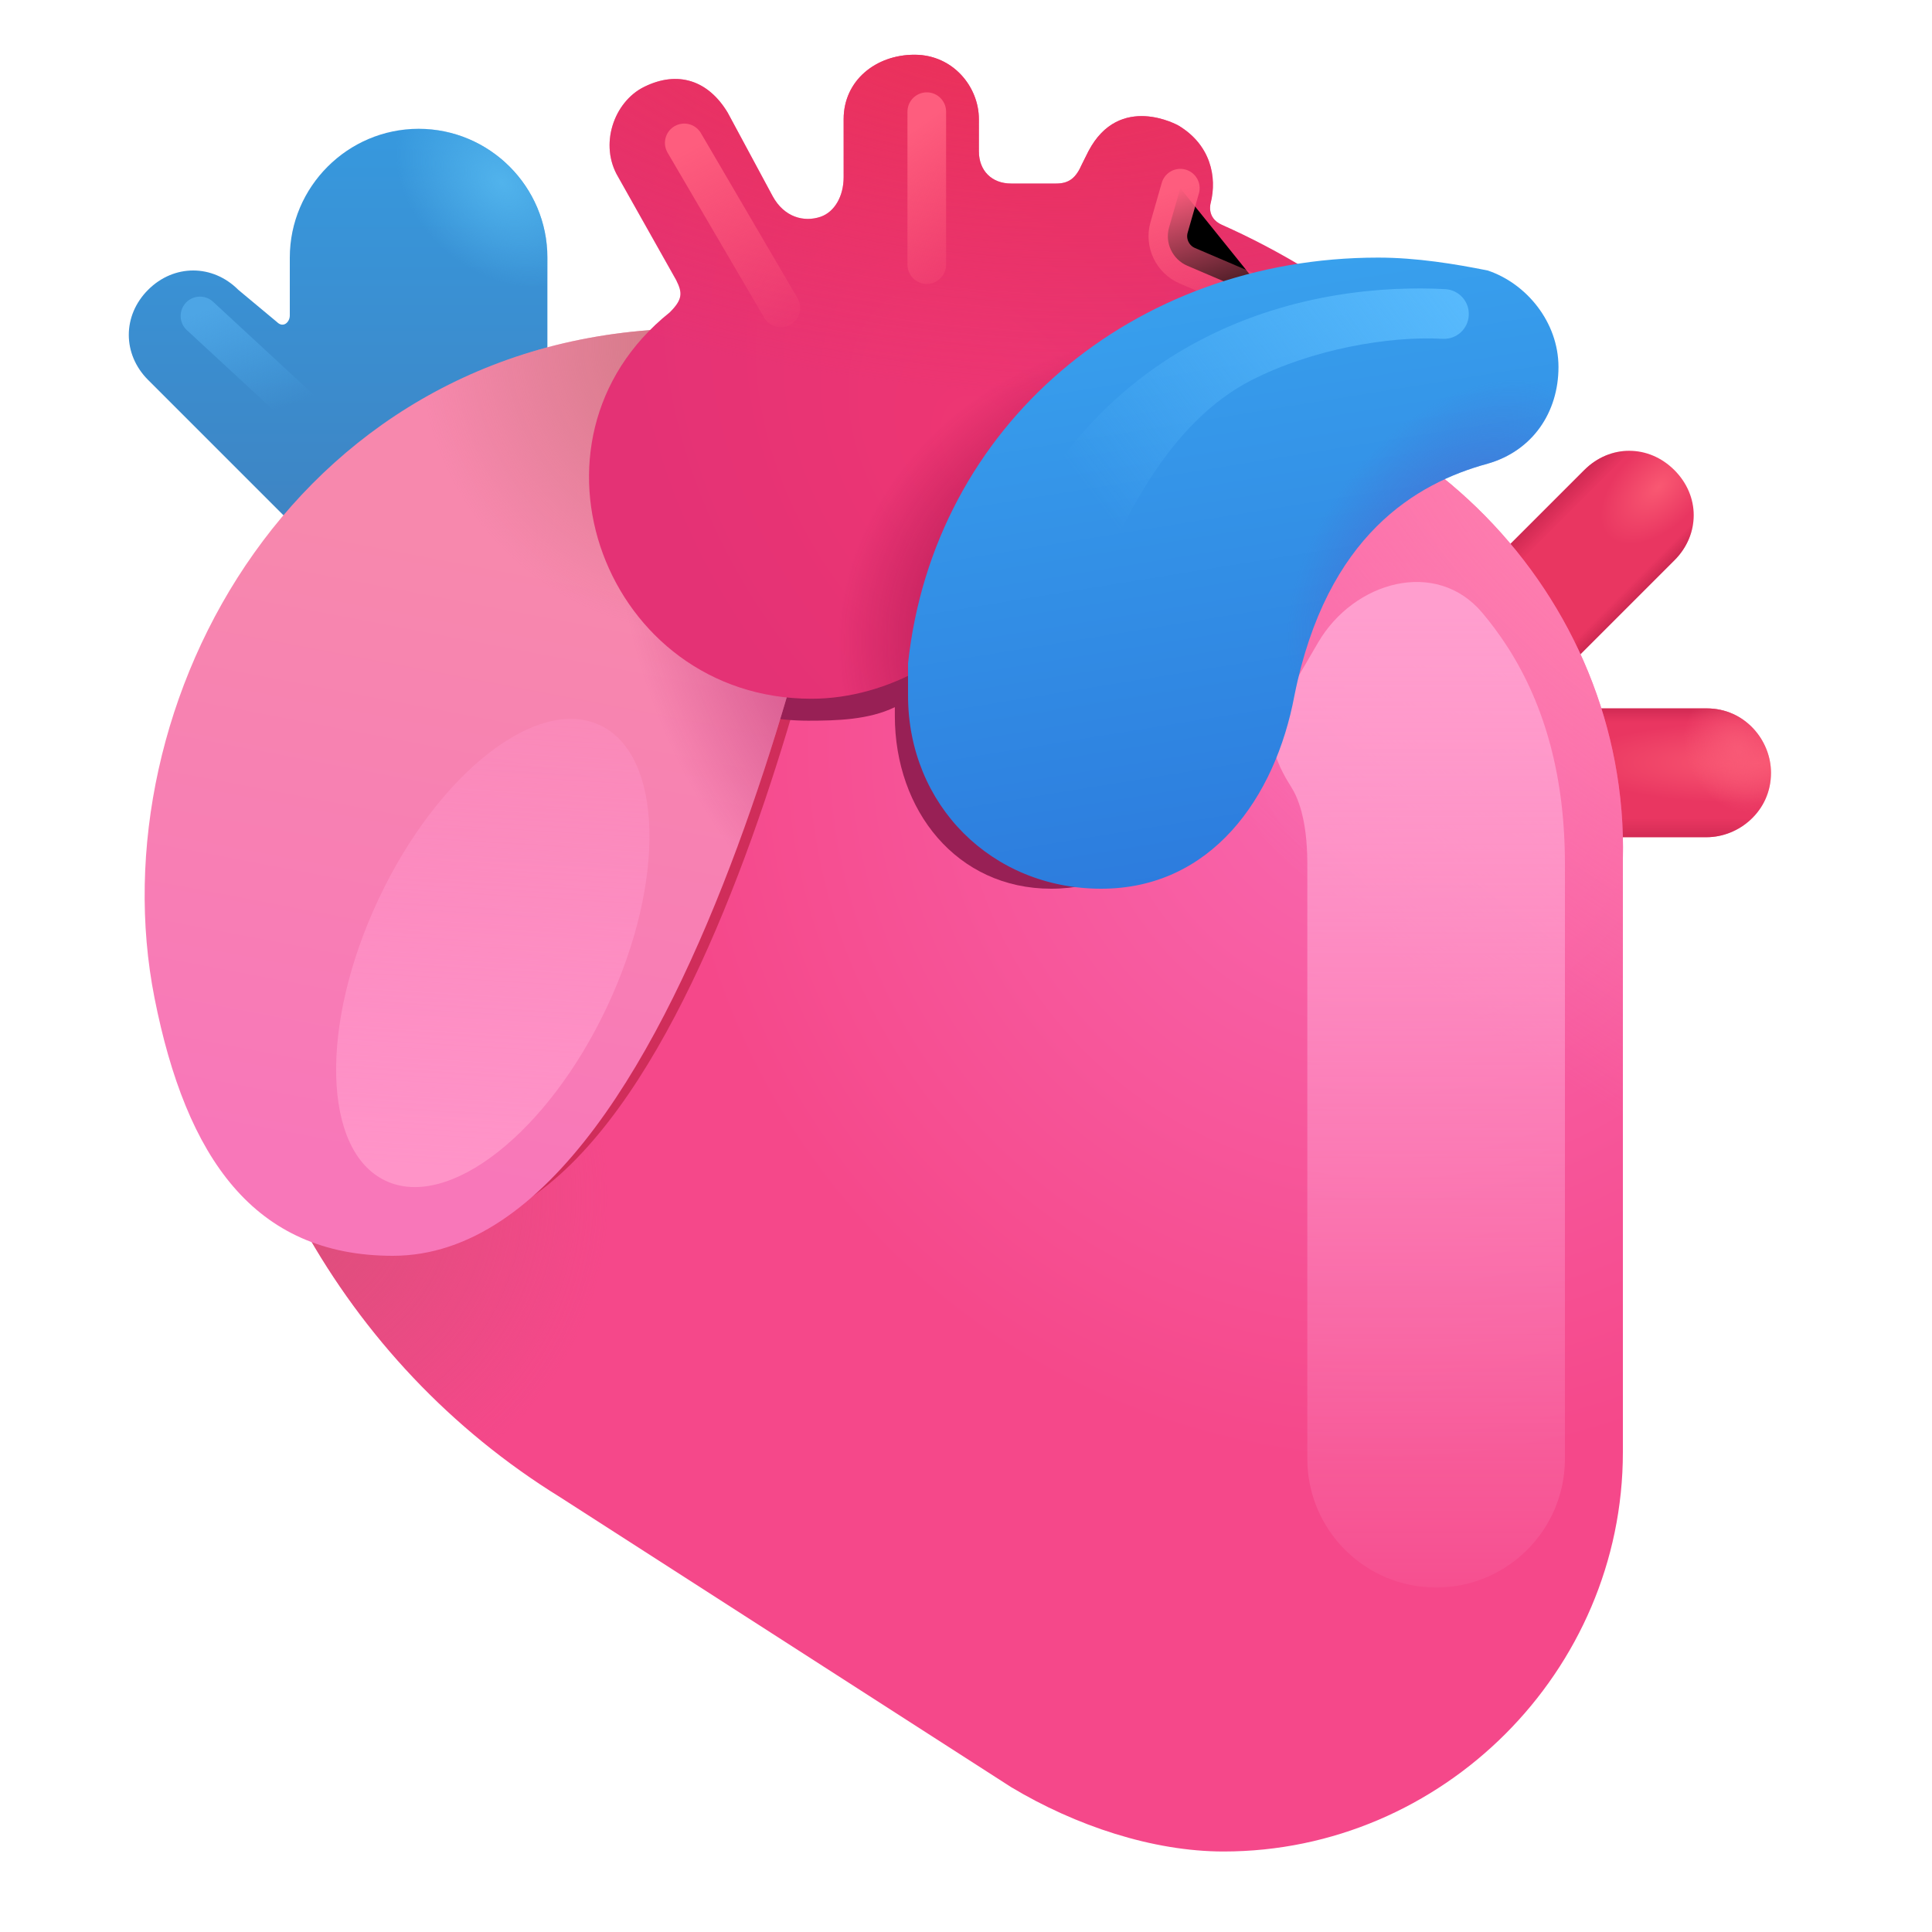 <svg viewBox="1 1 30 30" xmlns="http://www.w3.org/2000/svg">
<path d="M24.7 12L27 9.7C27.4 9.3 27.4 8.7 27 8.3C26.6 7.9 26 7.9 25.6 8.3L23.3 10.6L24.7 12Z" fill="url(#paint0_radial_20020_5040)"/>
<path d="M24.7 12L27 9.7C27.4 9.3 27.4 8.7 27 8.3C26.6 7.9 26 7.9 25.6 8.3L23.3 10.6L24.7 12Z" fill="url(#paint1_linear_20020_5040)"/>
<path d="M24.7 12L27 9.7C27.4 9.3 27.4 8.7 27 8.3C26.6 7.9 26 7.9 25.6 8.3L23.3 10.6L24.7 12Z" fill="url(#paint2_linear_20020_5040)"/>
<path d="M24.2 14H27.5C28 14 28.5 13.6 28.5 13C28.5 12.5 28.1 12 27.5 12H24.2V14Z" fill="url(#paint3_radial_20020_5040)"/>
<path d="M24.2 14H27.5C28 14 28.5 13.6 28.5 13C28.5 12.5 28.1 12 27.5 12H24.2V14Z" fill="url(#paint4_linear_20020_5040)"/>
<path d="M24.2 14H27.5C28 14 28.5 13.6 28.5 13C28.5 12.5 28.1 12 27.5 12H24.2V14Z" fill="url(#paint5_linear_20020_5040)"/>
<path d="M24.2 14H27.5C28 14 28.5 13.6 28.5 13C28.5 12.5 28.1 12 27.5 12H24.2V14Z" fill="url(#paint6_radial_20020_5040)"/>
<g filter="url(#filter0_i_20020_5040)">
<path d="M18.7 7C17.6 7 16.6 7.2 15.7 7.6C15.4 7.7 15 7.7 14.7 7.6C13.8 7.2 12.8 7 11.7 7C7.6 7 4.2 10.4 4.2 14.5C4.2 14.6 4.2 14.6 4.2 14.7C4.3 18.7 6.3 22.4 9.7 24.5L16.7 29C17.7 29.6 18.9 30 20 30C23.4 30 26.2 27.2 26.2 23.8V14.6C26.3 10.5 22.9 7 18.7 7Z" fill="url(#paint7_radial_20020_5040)"/>
<path d="M18.7 7C17.6 7 16.6 7.2 15.7 7.6C15.4 7.7 15 7.7 14.7 7.6C13.8 7.2 12.8 7 11.7 7C7.6 7 4.2 10.4 4.2 14.5C4.2 14.6 4.2 14.6 4.2 14.7C4.3 18.7 6.3 22.4 9.7 24.5L16.7 29C17.7 29.6 18.9 30 20 30C23.4 30 26.2 27.2 26.2 23.8V14.6C26.3 10.5 22.9 7 18.7 7Z" fill="url(#paint8_radial_20020_5040)"/>
<path d="M18.7 7C17.6 7 16.6 7.2 15.7 7.6C15.4 7.7 15 7.7 14.7 7.6C13.8 7.2 12.8 7 11.7 7C7.6 7 4.2 10.4 4.2 14.5C4.2 14.6 4.2 14.6 4.2 14.7C4.3 18.7 6.3 22.4 9.7 24.5L16.7 29C17.7 29.6 18.9 30 20 30C23.4 30 26.2 27.2 26.2 23.8V14.6C26.3 10.5 22.9 7 18.7 7Z" fill="url(#paint9_radial_20020_5040)"/>
</g>
<g filter="url(#filter1_f_20020_5040)">
<path fill-rule="evenodd" clip-rule="evenodd" d="M21.043 13.209V13.209C20.812 12.847 20.635 12.405 20.851 12.034L21.467 10.978C22.024 10.024 23.301 9.669 24.014 10.512C24.152 10.676 24.286 10.855 24.412 11.051C24.997 11.965 25.3 13.081 25.3 14.415L25.3 23.651C25.3 24.756 24.405 25.651 23.3 25.651V25.651C22.195 25.651 21.3 24.756 21.3 23.651L21.3 14.415C21.3 13.703 21.145 13.368 21.043 13.209Z" fill="url(#paint10_linear_20020_5040)"/>
</g>
<g filter="url(#filter2_f_20020_5040)">
<path d="M12.471 8.932C8.085 8.932 5.831 9.917 5.831 14.43C5.831 14.526 5.831 14.526 5.831 14.622C5.831 15.198 4.226 15.793 4.226 16.273C4.32 16.945 5.066 20.114 7.679 20.114C12.159 20.114 14.305 7.919 14.305 7.919C14.772 7.438 14.585 6.67 13.932 6.478C13.372 6.382 13.125 8.932 12.471 8.932Z" fill="#D02D5A"/>
</g>
<g filter="url(#filter3_f_20020_5040)">
<path d="M21.146 9.819C16.435 7.46 12.639 8.126 10.46 9.239C10.368 10.798 11.677 12.191 13.549 12.191C13.994 12.191 14.49 12.177 14.895 11.981V12.116C14.895 13.584 15.855 14.8 17.323 14.8C18.791 14.8 19.655 13.591 19.914 12.209C20.149 11.032 20.616 10.291 21.146 9.819Z" fill="#982055"/>
</g>
<path d="M7.5 3C6.4 3 5.5 3.9 5.5 5V5.9C5.5 6 5.4 6.1 5.3 6L4.7 5.5C4.3 5.1 3.7 5.1 3.3 5.5C2.9 5.9 2.9 6.5 3.3 6.9L5.5 9.1V11H9.5V5C9.5 3.9 8.6 3 7.5 3Z" fill="url(#paint11_linear_20020_5040)"/>
<path d="M7.5 3C6.4 3 5.5 3.9 5.5 5V5.9C5.5 6 5.4 6.1 5.3 6L4.7 5.5C4.3 5.1 3.7 5.1 3.3 5.5C2.9 5.9 2.9 6.5 3.3 6.9L5.5 9.1V11H9.5V5C9.5 3.9 8.6 3 7.5 3Z" fill="url(#paint12_radial_20020_5040)"/>
<g filter="url(#filter4_i_20020_5040)">
<path d="M11.7 6C5.532 6 2.393 11.828 3.3 16.4C3.791 18.877 4.844 20.4 7 20.4C11.8 20.4 14.1 7.7 14.1 7.7C14.6 7.2 14.4 6.4 13.7 6.2C13.1 6.1 12.4 6 11.7 6Z" fill="url(#paint13_linear_20020_5040)"/>
<path d="M11.7 6C5.532 6 2.393 11.828 3.3 16.4C3.791 18.877 4.844 20.4 7 20.4C11.8 20.4 14.1 7.7 14.1 7.7C14.6 7.2 14.4 6.4 13.7 6.2C13.1 6.1 12.4 6 11.7 6Z" fill="url(#paint14_radial_20020_5040)"/>
<path d="M11.7 6C5.532 6 2.393 11.828 3.3 16.4C3.791 18.877 4.844 20.4 7 20.4C11.8 20.4 14.1 7.7 14.1 7.7C14.6 7.2 14.4 6.4 13.7 6.2C13.1 6.1 12.4 6 11.7 6Z" fill="url(#paint15_radial_20020_5040)"/>
</g>
<g filter="url(#filter5_i_20020_5040)">
<path d="M19.973 4.641C19.727 4.531 19.8 4.3 19.8 4.3C19.9 3.9 19.8 3.4 19.3 3.1C19.3 3.1 18.383 2.578 17.9 3.5L17.8 3.7C17.707 3.914 17.6 4 17.4 4C17.2 4 16.9 4 16.7 4C16.4 4 16.2 3.8 16.2 3.5V3C16.2 2.5 15.8 2 15.2 2C14.6 2 14.1 2.4 14.1 3V3.9C14.1 4.2 13.957 4.442 13.742 4.516C13.48 4.605 13.176 4.52 13 4.2L12.3 2.9C12 2.4 11.528 2.238 11 2.5C10.531 2.733 10.3 3.4 10.6 3.9L11.5 5.5C11.6 5.7 11.6 5.8 11.4 6C8.9 8 10.4 12 13.6 12C14.8 12 16 11.3 16.6 10.3C17.8 8.2 20 6.7 22.5 6.2C21.8 5.6 20.873 5.041 19.973 4.641Z" fill="url(#paint16_radial_20020_5040)"/>
<path d="M19.973 4.641C19.727 4.531 19.8 4.3 19.8 4.3C19.9 3.9 19.8 3.4 19.3 3.1C19.3 3.1 18.383 2.578 17.9 3.5L17.8 3.7C17.707 3.914 17.6 4 17.4 4C17.2 4 16.9 4 16.7 4C16.4 4 16.2 3.8 16.2 3.5V3C16.2 2.5 15.8 2 15.2 2C14.6 2 14.1 2.4 14.1 3V3.9C14.1 4.2 13.957 4.442 13.742 4.516C13.48 4.605 13.176 4.52 13 4.2L12.3 2.9C12 2.4 11.528 2.238 11 2.5C10.531 2.733 10.3 3.4 10.6 3.9L11.5 5.5C11.6 5.7 11.6 5.8 11.4 6C8.9 8 10.4 12 13.6 12C14.8 12 16 11.3 16.6 10.3C17.8 8.2 20 6.7 22.5 6.2C21.8 5.6 20.873 5.041 19.973 4.641Z" fill="url(#paint17_radial_20020_5040)"/>
<path d="M19.973 4.641C19.727 4.531 19.8 4.3 19.8 4.3C19.9 3.9 19.8 3.4 19.3 3.1C19.3 3.1 18.383 2.578 17.9 3.5L17.8 3.7C17.707 3.914 17.6 4 17.4 4C17.2 4 16.9 4 16.7 4C16.4 4 16.2 3.8 16.2 3.5V3C16.2 2.5 15.8 2 15.2 2C14.6 2 14.1 2.4 14.1 3V3.9C14.1 4.2 13.957 4.442 13.742 4.516C13.48 4.605 13.176 4.52 13 4.2L12.3 2.9C12 2.4 11.528 2.238 11 2.5C10.531 2.733 10.3 3.4 10.6 3.9L11.5 5.5C11.6 5.7 11.6 5.8 11.4 6C8.9 8 10.4 12 13.6 12C14.8 12 16 11.3 16.6 10.3C17.8 8.2 20 6.7 22.5 6.2C21.8 5.6 20.873 5.041 19.973 4.641Z" fill="url(#paint18_radial_20020_5040)"/>
</g>
<g filter="url(#filter6_f_20020_5040)">
<path d="M11.625 3.219L13.125 5.781" stroke="url(#paint19_linear_20020_5040)" stroke-width="0.6" stroke-linecap="round"/>
</g>
<g filter="url(#filter7_f_20020_5040)">
<path d="M15.391 2.734V5.109" stroke="url(#paint20_linear_20020_5040)" stroke-width="0.6" stroke-linecap="round"/>
</g>
<g filter="url(#filter8_f_20020_5040)">
<path d="M19.328 3.922L19.154 4.529C19.084 4.771 19.206 5.028 19.438 5.127L20.75 5.688" stroke="url(#paint21_linear_20020_5040)" stroke-width="0.6" stroke-linecap="round"/>
</g>
<path d="M22.4 5C18.6 5 15.5 7.6 15.1 11.3C15.1 11.4 15.1 11.6 15.1 11.8C15.1 13.5 16.4 14.8 18.1 14.8C19.8 14.8 20.8 13.4 21.1 11.8C21.6 9.3 23 8.5 24.1 8.2C24.8 8 25.2 7.4 25.2 6.7C25.2 6 24.7 5.4 24.1 5.2C23.6 5.1 23 5 22.4 5Z" fill="url(#paint22_linear_20020_5040)"/>
<path d="M22.4 5C18.6 5 15.5 7.6 15.1 11.3C15.1 11.4 15.1 11.6 15.1 11.8C15.1 13.5 16.4 14.8 18.1 14.8C19.8 14.8 20.8 13.4 21.1 11.8C21.6 9.3 23 8.5 24.1 8.2C24.8 8 25.2 7.4 25.2 6.7C25.2 6 24.7 5.4 24.1 5.2C23.6 5.1 23 5 22.4 5Z" fill="url(#paint23_radial_20020_5040)"/>
<g filter="url(#filter9_f_20020_5040)">
<path fill-rule="evenodd" clip-rule="evenodd" d="M19.695 6.252C21.087 5.539 22.521 5.44 23.443 5.49C23.656 5.502 23.819 5.684 23.807 5.897C23.796 6.11 23.614 6.273 23.401 6.261C22.564 6.215 21.371 6.423 20.43 6.905C19.21 7.529 18.308 9.048 17.646 11.201C17.646 11.635 17.019 12.005 16.585 11.748C16.15 11.49 16.169 10.857 16.232 10.653C16.954 8.301 18.289 6.971 19.695 6.252Z" fill="url(#paint24_linear_20020_5040)"/>
</g>
<g filter="url(#filter10_f_20020_5040)">
<ellipse cx="8.652" cy="15.798" rx="1.961" ry="3.909" transform="rotate(25.2 8.652 15.798)" fill="url(#paint25_linear_20020_5040)"/>
</g>
<g filter="url(#filter11_f_20020_5040)">
<path d="M4.105 5.906L5.789 7.463" stroke="url(#paint26_linear_20020_5040)" stroke-width="0.6" stroke-linecap="round"/>
</g>
<defs>
<filter id="filter0_i_20020_5040" x="4.2" y="6.75" width="22.002" height="23.25" filterUnits="userSpaceOnUse" color-interpolation-filters="sRGB">
<feFlood flood-opacity="0" result="BackgroundImageFix"/>
<feBlend mode="normal" in="SourceGraphic" in2="BackgroundImageFix" result="shape"/>
<feColorMatrix in="SourceAlpha" type="matrix" values="0 0 0 0 0 0 0 0 0 0 0 0 0 0 0 0 0 0 127 0" result="hardAlpha"/>
<feOffset dy="-0.25"/>
<feGaussianBlur stdDeviation="0.75"/>
<feComposite in2="hardAlpha" operator="arithmetic" k2="-1" k3="1"/>
<feColorMatrix type="matrix" values="0 0 0 0 0.788 0 0 0 0 0.224 0 0 0 0 0.62 0 0 0 1 0"/>
<feBlend mode="normal" in2="shape" result="effect1_innerShadow_20020_5040"/>
</filter>
<filter id="filter1_f_20020_5040" x="18.753" y="8.037" width="8.547" height="19.614" filterUnits="userSpaceOnUse" color-interpolation-filters="sRGB">
<feFlood flood-opacity="0" result="BackgroundImageFix"/>
<feBlend mode="normal" in="SourceGraphic" in2="BackgroundImageFix" result="shape"/>
<feGaussianBlur stdDeviation="1" result="effect1_foregroundBlur_20020_5040"/>
</filter>
<filter id="filter2_f_20020_5040" x="3.227" y="5.476" width="12.338" height="15.638" filterUnits="userSpaceOnUse" color-interpolation-filters="sRGB">
<feFlood flood-opacity="0" result="BackgroundImageFix"/>
<feBlend mode="normal" in="SourceGraphic" in2="BackgroundImageFix" result="shape"/>
<feGaussianBlur stdDeviation="0.5" result="effect1_foregroundBlur_20020_5040"/>
</filter>
<filter id="filter3_f_20020_5040" x="8.955" y="6.727" width="13.691" height="9.573" filterUnits="userSpaceOnUse" color-interpolation-filters="sRGB">
<feFlood flood-opacity="0" result="BackgroundImageFix"/>
<feBlend mode="normal" in="SourceGraphic" in2="BackgroundImageFix" result="shape"/>
<feGaussianBlur stdDeviation="0.75" result="effect1_foregroundBlur_20020_5040"/>
</filter>
<filter id="filter4_i_20020_5040" x="3.146" y="6" width="11.332" height="14.5" filterUnits="userSpaceOnUse" color-interpolation-filters="sRGB">
<feFlood flood-opacity="0" result="BackgroundImageFix"/>
<feBlend mode="normal" in="SourceGraphic" in2="BackgroundImageFix" result="shape"/>
<feColorMatrix in="SourceAlpha" type="matrix" values="0 0 0 0 0 0 0 0 0 0 0 0 0 0 0 0 0 0 127 0" result="hardAlpha"/>
<feOffset dx="0.1" dy="0.1"/>
<feGaussianBlur stdDeviation="0.125"/>
<feComposite in2="hardAlpha" operator="arithmetic" k2="-1" k3="1"/>
<feColorMatrix type="matrix" values="0 0 0 0 0.812 0 0 0 0 0.538 0 0 0 0 0.589 0 0 0 1 0"/>
<feBlend mode="normal" in2="shape" result="effect1_innerShadow_20020_5040"/>
</filter>
<filter id="filter5_i_20020_5040" x="10.146" y="1.85" width="12.354" height="10.15" filterUnits="userSpaceOnUse" color-interpolation-filters="sRGB">
<feFlood flood-opacity="0" result="BackgroundImageFix"/>
<feBlend mode="normal" in="SourceGraphic" in2="BackgroundImageFix" result="shape"/>
<feColorMatrix in="SourceAlpha" type="matrix" values="0 0 0 0 0 0 0 0 0 0 0 0 0 0 0 0 0 0 127 0" result="hardAlpha"/>
<feOffset dy="-0.15"/>
<feGaussianBlur stdDeviation="0.5"/>
<feComposite in2="hardAlpha" operator="arithmetic" k2="-1" k3="1"/>
<feColorMatrix type="matrix" values="0 0 0 0 0.675 0 0 0 0 0.071 0 0 0 0 0.333 0 0 0 0.5 0"/>
<feBlend mode="normal" in2="shape" result="effect1_innerShadow_20020_5040"/>
</filter>
<filter id="filter6_f_20020_5040" x="10.725" y="2.319" width="3.3" height="4.363" filterUnits="userSpaceOnUse" color-interpolation-filters="sRGB">
<feFlood flood-opacity="0" result="BackgroundImageFix"/>
<feBlend mode="normal" in="SourceGraphic" in2="BackgroundImageFix" result="shape"/>
<feGaussianBlur stdDeviation="0.3" result="effect1_foregroundBlur_20020_5040"/>
</filter>
<filter id="filter7_f_20020_5040" x="14.491" y="1.834" width="1.8" height="4.175" filterUnits="userSpaceOnUse" color-interpolation-filters="sRGB">
<feFlood flood-opacity="0" result="BackgroundImageFix"/>
<feBlend mode="normal" in="SourceGraphic" in2="BackgroundImageFix" result="shape"/>
<feGaussianBlur stdDeviation="0.3" result="effect1_foregroundBlur_20020_5040"/>
</filter>
<filter id="filter8_f_20020_5040" x="18.234" y="3.022" width="3.416" height="3.566" filterUnits="userSpaceOnUse" color-interpolation-filters="sRGB">
<feFlood flood-opacity="0" result="BackgroundImageFix"/>
<feBlend mode="normal" in="SourceGraphic" in2="BackgroundImageFix" result="shape"/>
<feGaussianBlur stdDeviation="0.3" result="effect1_foregroundBlur_20020_5040"/>
</filter>
<filter id="filter9_f_20020_5040" x="15.198" y="4.479" width="9.61" height="8.353" filterUnits="userSpaceOnUse" color-interpolation-filters="sRGB">
<feFlood flood-opacity="0" result="BackgroundImageFix"/>
<feBlend mode="normal" in="SourceGraphic" in2="BackgroundImageFix" result="shape"/>
<feGaussianBlur stdDeviation="0.5" result="effect1_foregroundBlur_20020_5040"/>
</filter>
<filter id="filter10_f_20020_5040" x="4.219" y="10.163" width="8.865" height="11.27" filterUnits="userSpaceOnUse" color-interpolation-filters="sRGB">
<feFlood flood-opacity="0" result="BackgroundImageFix"/>
<feBlend mode="normal" in="SourceGraphic" in2="BackgroundImageFix" result="shape"/>
<feGaussianBlur stdDeviation="1" result="effect1_foregroundBlur_20020_5040"/>
</filter>
<filter id="filter11_f_20020_5040" x="3.305" y="5.106" width="3.284" height="3.157" filterUnits="userSpaceOnUse" color-interpolation-filters="sRGB">
<feFlood flood-opacity="0" result="BackgroundImageFix"/>
<feBlend mode="normal" in="SourceGraphic" in2="BackgroundImageFix" result="shape"/>
<feGaussianBlur stdDeviation="0.25" result="effect1_foregroundBlur_20020_5040"/>
</filter>
<radialGradient id="paint0_radial_20020_5040" cx="0" cy="0" r="1" gradientUnits="userSpaceOnUse" gradientTransform="translate(26.751 8.563) rotate(135.855) scale(2.714 1.569)">
<stop stop-color="#F95872"/>
<stop offset="0.403" stop-color="#E93661"/>
</radialGradient>
<linearGradient id="paint1_linear_20020_5040" x1="26.41" y1="10.363" x2="26.225" y2="10.178" gradientUnits="userSpaceOnUse">
<stop stop-color="#C7254E"/>
<stop offset="1" stop-color="#C7254E" stop-opacity="0"/>
</linearGradient>
<linearGradient id="paint2_linear_20020_5040" x1="24.906" y1="8.859" x2="25.195" y2="9.148" gradientUnits="userSpaceOnUse">
<stop stop-color="#C7254E"/>
<stop offset="1" stop-color="#C7254E" stop-opacity="0"/>
</linearGradient>
<radialGradient id="paint3_radial_20020_5040" cx="0" cy="0" r="1" gradientUnits="userSpaceOnUse" gradientTransform="translate(28.266 12.844) rotate(180) scale(3.859 0.844)">
<stop stop-color="#F95872"/>
<stop offset="0.747" stop-color="#E93661"/>
</radialGradient>
<linearGradient id="paint4_linear_20020_5040" x1="27.344" y1="14.156" x2="27.344" y2="13.594" gradientUnits="userSpaceOnUse">
<stop stop-color="#C7254E"/>
<stop offset="0.806" stop-color="#C7254E" stop-opacity="0"/>
</linearGradient>
<linearGradient id="paint5_linear_20020_5040" x1="26.237" y1="11.906" x2="26.237" y2="12.219" gradientUnits="userSpaceOnUse">
<stop stop-color="#C7254E"/>
<stop offset="1" stop-color="#C7254E" stop-opacity="0"/>
</linearGradient>
<radialGradient id="paint6_radial_20020_5040" cx="0" cy="0" r="1" gradientUnits="userSpaceOnUse" gradientTransform="translate(28 12.672) rotate(149.421) scale(0.799 1.003)">
<stop stop-color="#F85976"/>
<stop offset="1" stop-color="#F85976" stop-opacity="0"/>
</radialGradient>
<radialGradient id="paint7_radial_20020_5040" cx="0" cy="0" r="1" gradientUnits="userSpaceOnUse" gradientTransform="translate(22.688 12.812) rotate(134.775) scale(11.27 11.27)">
<stop stop-color="#F96AB1"/>
<stop offset="1" stop-color="#F5488A"/>
</radialGradient>
<radialGradient id="paint8_radial_20020_5040" cx="0" cy="0" r="1" gradientUnits="userSpaceOnUse" gradientTransform="translate(5.004 19.656) rotate(22.098) scale(5.481 5.244)">
<stop stop-color="#D85079"/>
<stop offset="1" stop-color="#D85079" stop-opacity="0"/>
</radialGradient>
<radialGradient id="paint9_radial_20020_5040" cx="0" cy="0" r="1" gradientUnits="userSpaceOnUse" gradientTransform="translate(26.688 9.25) rotate(132.089) scale(7.832 16.7)">
<stop stop-color="#FF85B1"/>
<stop offset="1" stop-color="#FF85B1" stop-opacity="0"/>
</radialGradient>
<linearGradient id="paint10_linear_20020_5040" x1="22.88" y1="10.568" x2="22.88" y2="27.255" gradientUnits="userSpaceOnUse">
<stop stop-color="#FF9ECE"/>
<stop offset="1" stop-color="#FF9ECE" stop-opacity="0"/>
</linearGradient>
<linearGradient id="paint11_linear_20020_5040" x1="6.7" y1="8.928" x2="6.7" y2="2.561" gradientUnits="userSpaceOnUse">
<stop stop-color="#3E85C4"/>
<stop offset="1" stop-color="#369AE0"/>
</linearGradient>
<radialGradient id="paint12_radial_20020_5040" cx="0" cy="0" r="1" gradientUnits="userSpaceOnUse" gradientTransform="translate(8.799 3.83) rotate(132.979) scale(1.387 1.863)">
<stop stop-color="#51B3EC"/>
<stop offset="1" stop-color="#51B3EC" stop-opacity="0"/>
</radialGradient>
<linearGradient id="paint13_linear_20020_5040" x1="8.762" y1="9.5" x2="6.938" y2="19.062" gradientUnits="userSpaceOnUse">
<stop stop-color="#F788AD"/>
<stop offset="1" stop-color="#F877B9"/>
</linearGradient>
<radialGradient id="paint14_radial_20020_5040" cx="0" cy="0" r="1" gradientUnits="userSpaceOnUse" gradientTransform="translate(11.972 6.238) rotate(148.241) scale(4.562 4.476)">
<stop stop-color="#CE7881"/>
<stop offset="1" stop-color="#CE7881" stop-opacity="0"/>
</radialGradient>
<radialGradient id="paint15_radial_20020_5040" cx="0" cy="0" r="1" gradientUnits="userSpaceOnUse" gradientTransform="translate(15.02 10.856) rotate(154.312) scale(4.048 6.298)">
<stop stop-color="#BD3877"/>
<stop offset="1" stop-color="#BD3877" stop-opacity="0"/>
</radialGradient>
<radialGradient id="paint16_radial_20020_5040" cx="0" cy="0" r="1" gradientUnits="userSpaceOnUse" gradientTransform="translate(16.323 8.152) rotate(147.924) scale(4.909 7.48)">
<stop stop-color="#EE3673"/>
<stop offset="1" stop-color="#E43275"/>
</radialGradient>
<radialGradient id="paint17_radial_20020_5040" cx="0" cy="0" r="1" gradientUnits="userSpaceOnUse" gradientTransform="translate(18.471 10.572) rotate(56.592) scale(3.991 4.664)">
<stop offset="0.257" stop-color="#9D0F47"/>
<stop offset="1" stop-color="#9D0F47" stop-opacity="0"/>
</radialGradient>
<radialGradient id="paint18_radial_20020_5040" cx="0" cy="0" r="1" gradientUnits="userSpaceOnUse" gradientTransform="translate(16.323 1.531) rotate(95.443) scale(5.713 13.788)">
<stop stop-color="#EB3158"/>
<stop offset="1" stop-color="#EB3158" stop-opacity="0"/>
</radialGradient>
<linearGradient id="paint19_linear_20020_5040" x1="11.844" y1="3.219" x2="13.438" y2="6.25" gradientUnits="userSpaceOnUse">
<stop stop-color="#FE5D7E"/>
<stop offset="1" stop-color="#FE5D7E" stop-opacity="0"/>
</linearGradient>
<linearGradient id="paint20_linear_20020_5040" x1="15.537" y1="2.734" x2="17.142" y2="5.036" gradientUnits="userSpaceOnUse">
<stop stop-color="#FE5D7E"/>
<stop offset="1" stop-color="#FE5D7E" stop-opacity="0"/>
</linearGradient>
<linearGradient id="paint21_linear_20020_5040" x1="19.282" y1="3.922" x2="19.985" y2="6.253" gradientUnits="userSpaceOnUse">
<stop stop-color="#FE5D7E"/>
<stop offset="1" stop-color="#FE5D7E" stop-opacity="0"/>
</linearGradient>
<linearGradient id="paint22_linear_20020_5040" x1="20.15" y1="14.8" x2="18.563" y2="5" gradientUnits="userSpaceOnUse">
<stop stop-color="#2C7BDD"/>
<stop offset="1" stop-color="#39A2EE"/>
</linearGradient>
<radialGradient id="paint23_radial_20020_5040" cx="0" cy="0" r="1" gradientUnits="userSpaceOnUse" gradientTransform="translate(23.484 9.75) rotate(-53.746) scale(3.197 2.03)">
<stop stop-color="#486DD1"/>
<stop offset="1" stop-color="#486DD1" stop-opacity="0"/>
</radialGradient>
<linearGradient id="paint24_linear_20020_5040" x1="23.953" y1="5.479" x2="18.563" y2="9.516" gradientUnits="userSpaceOnUse">
<stop stop-color="#59BBFD"/>
<stop offset="1" stop-color="#59BBFD" stop-opacity="0"/>
</linearGradient>
<linearGradient id="paint25_linear_20020_5040" x1="11.501" y1="18.285" x2="7.426" y2="8.106" gradientUnits="userSpaceOnUse">
<stop stop-color="#FF94C8"/>
<stop offset="1" stop-color="#FF94C8" stop-opacity="0"/>
</linearGradient>
<linearGradient id="paint26_linear_20020_5040" x1="4.209" y1="5.802" x2="4.855" y2="7.531" gradientUnits="userSpaceOnUse">
<stop stop-color="#4DA5E5"/>
<stop offset="1" stop-color="#4DA5E5" stop-opacity="0"/>
</linearGradient>
</defs>
</svg>
